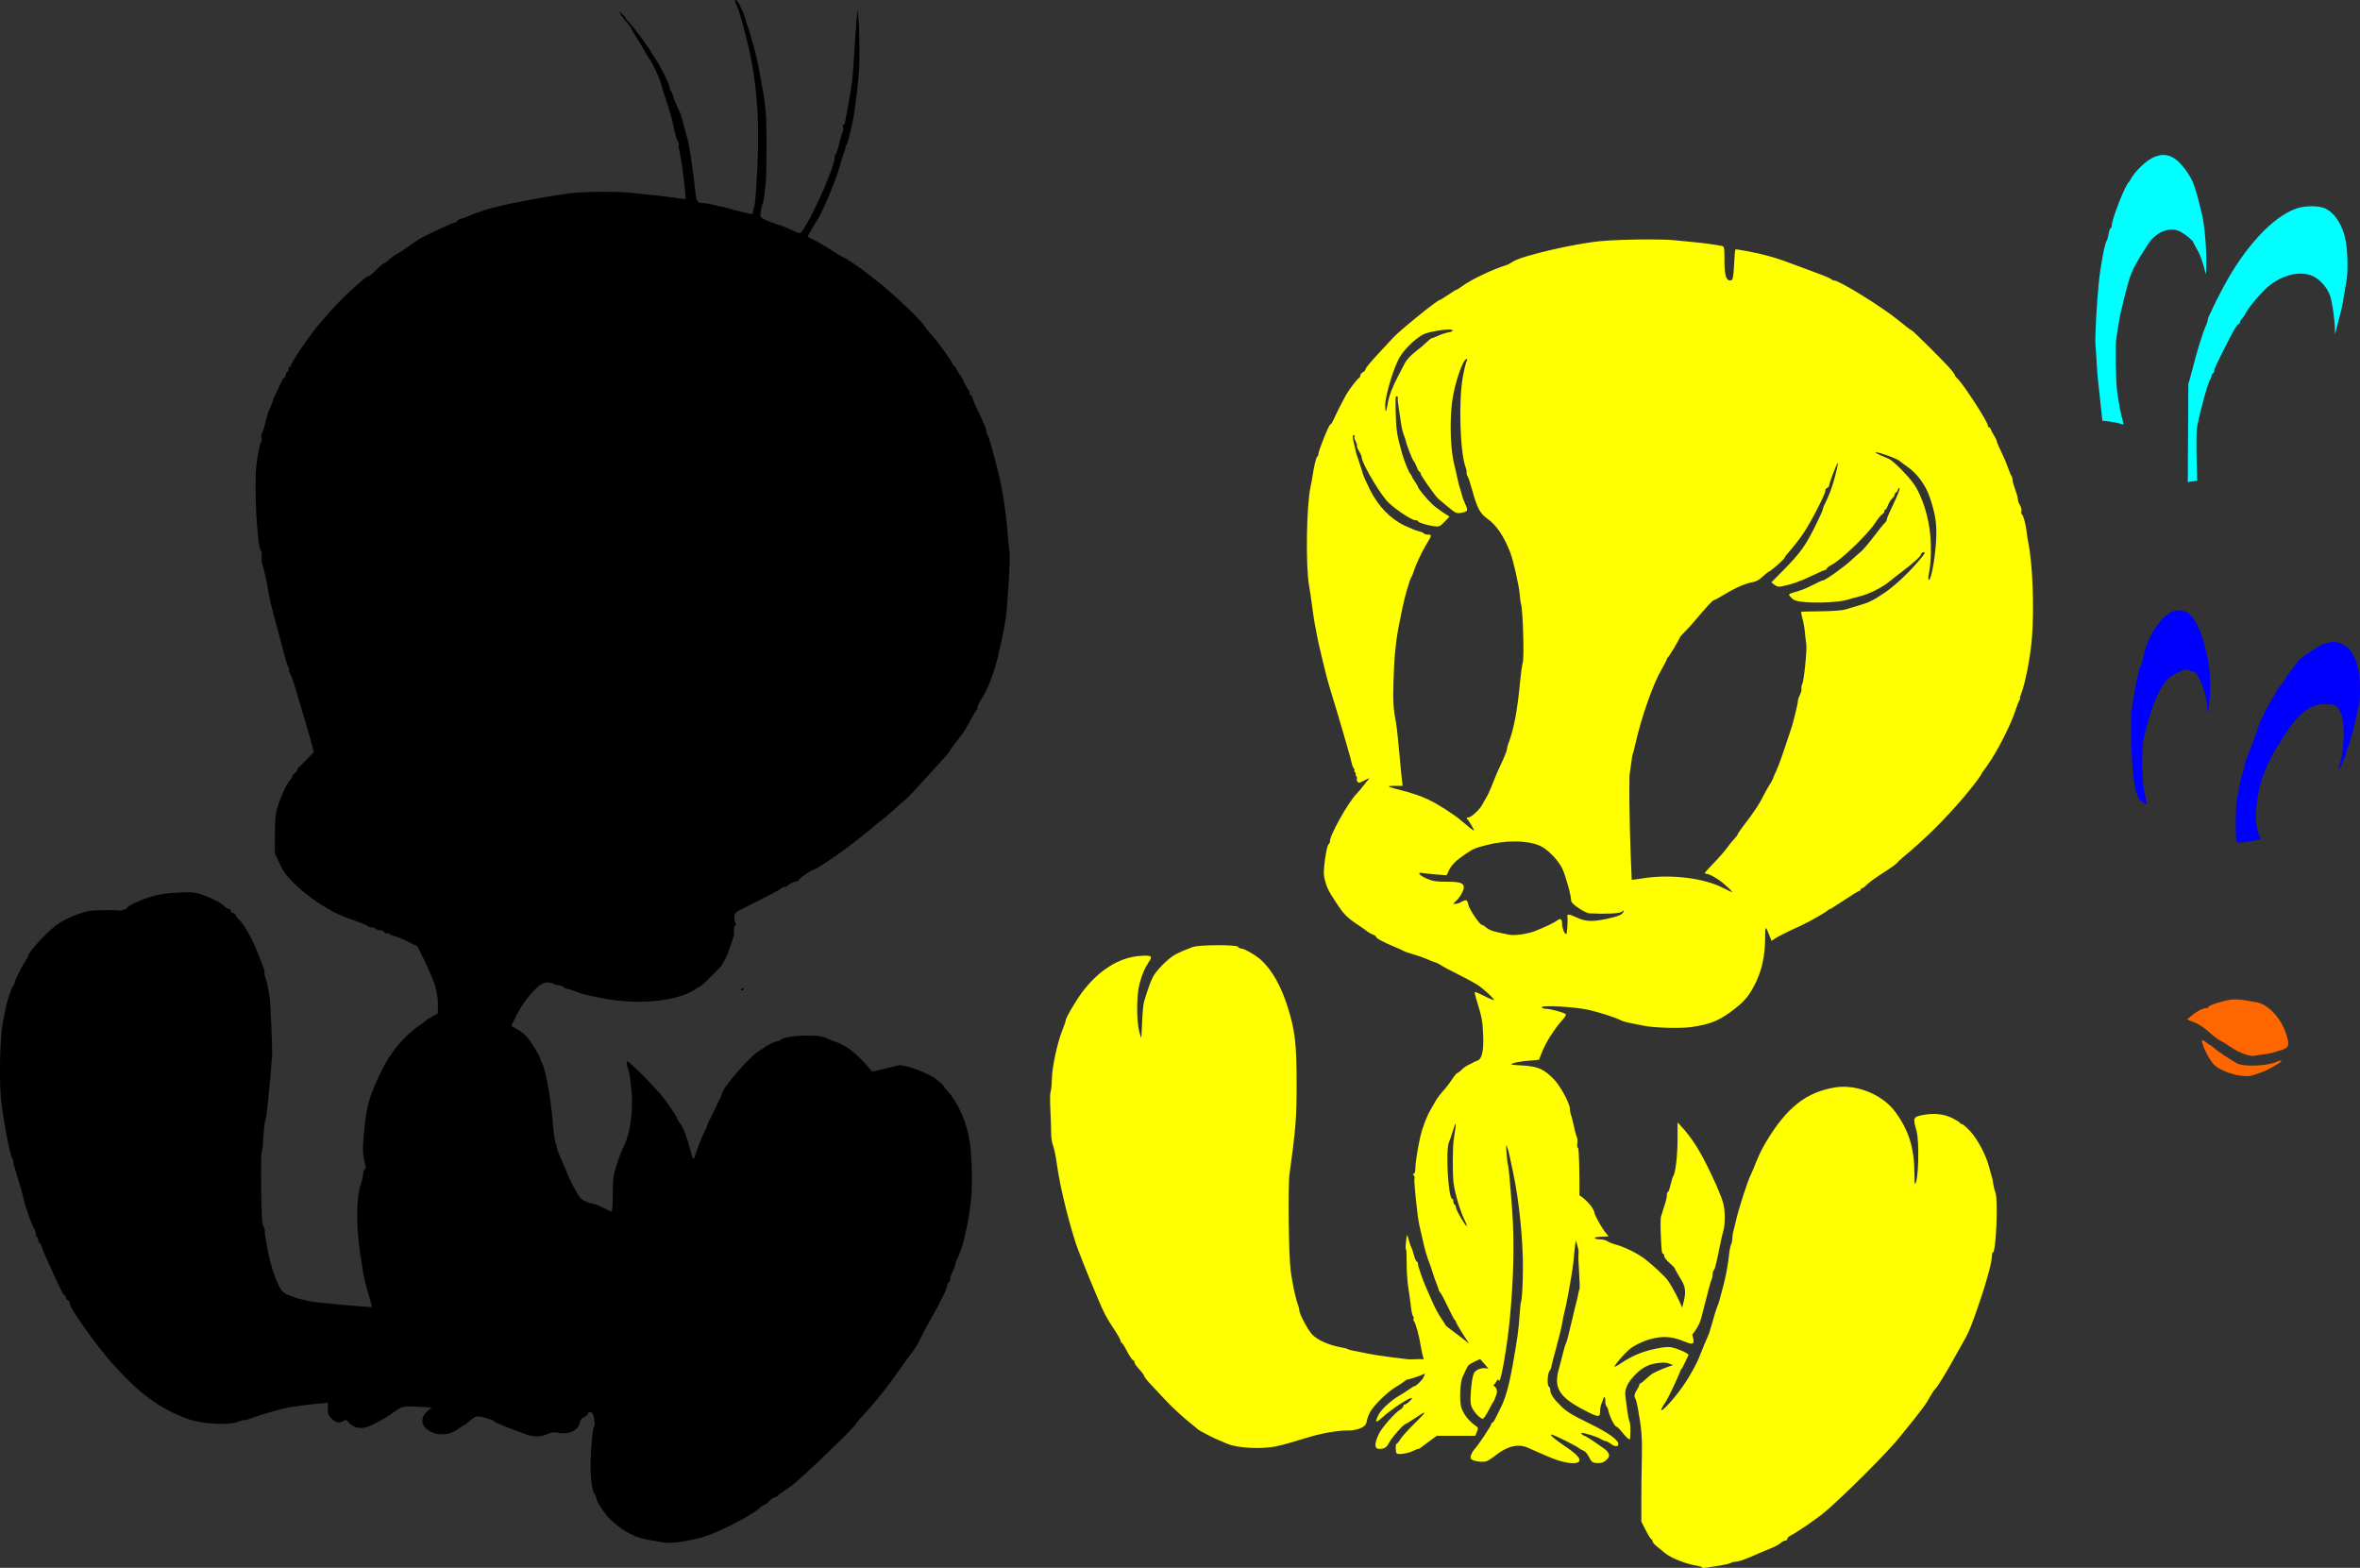 <?xml version="1.0" encoding="UTF-8" standalone="no"?>
<!-- Created with Inkscape (http://www.inkscape.org/) -->

<svg
   xmlns:dc="http://purl.org/dc/elements/1.1/"
   xmlns:cc="http://creativecommons.org/ns#"
   xmlns:rdf="http://www.w3.org/1999/02/22-rdf-syntax-ns#"
   xmlns:svg="http://www.w3.org/2000/svg"
   xmlns="http://www.w3.org/2000/svg"
   xmlns:sodipodi="http://sodipodi.sourceforge.net/DTD/sodipodi-0.dtd"
   xmlns:inkscape="http://www.inkscape.org/namespaces/inkscape"
   id="svg2816"
   version="1.1"
   inkscape:version="0.47 r22583"
   width="1801.703"
   height="1196.921"
   sodipodi:docname="Tweety.png">
  <rect width="100%" height="100%" fill="#333333" stroke="none"/>
  <defs
     id="defs2820">
    <inkscape:perspective
       sodipodi:type="inkscape:persp3d"
       inkscape:vp_x="0 : 0.5 : 1"
       inkscape:vp_y="0 : 1000 : 0"
       inkscape:vp_z="1 : 0.5 : 1"
       inkscape:persp3d-origin="0.5 : 0.33333333 : 1"
       id="perspective2824" />
  </defs>
  <sodipodi:namedview
     pagecolor="#ffffff"
     bordercolor="#666666"
     borderopacity="1"
     objecttolerance="10"
     gridtolerance="10"
     guidetolerance="10"
     inkscape:pageopacity="0"
     inkscape:pageshadow="2"
     inkscape:window-width="1280"
     inkscape:window-height="750"
     id="namedview2818"
     showgrid="false"
     inkscape:zoom="0.42663274"
     inkscape:cx="486.39401"
     inkscape:cy="595.39344"
     inkscape:window-x="0"
     inkscape:window-y="0"
     inkscape:window-maximized="1"
     inkscape:current-layer="svg2816" />
  <path
     style="fill:#000000"
     d="m 506.262,1177.511 c -0.825,-0.193 -5.1,-0.911 -9.5,-1.596 -11.612,-1.807 -20.409,-6.314 -30.65,-15.704 -3.88,-3.557 -10.85,-14.086 -10.85,-16.389 0,-0.757 -0.713,-2.395 -1.585,-3.639 -1.753,-2.503 -3.068,-13.375 -2.814,-23.268 0.303,-11.777 1.661,-26.401 2.559,-27.546 0.917,-1.17 0.537,-6.546 -0.681,-9.618 -0.864,-2.179 -3.338,-2.282 -4.147,-0.173 -0.333,0.867 -1.678,1.985 -2.99,2.483 -1.508,0.574 -2.602,1.99 -2.975,3.853 -1.209,6.046 -8.021,9.454 -15.941,7.974 -3.676,-0.687 -5.602,-0.559 -7.894,0.525 -6.451,3.05 -11.985,2.93 -20.032,-0.434 -1.1,-0.46 -4.7,-1.802 -8,-2.983 -6.513,-2.33 -12.704,-5.06 -13.5,-5.952 -1.3,-1.457 -11.294,-4.187 -13.396,-3.659 -1.304,0.327 -3.82,1.95 -5.593,3.605 -1.772,1.656 -3.514,3.01 -3.87,3.01 -0.356,0 -2.757,1.5 -5.337,3.334 -14.527,10.328 -35.712,-3.15 -22.447,-14.281 l 3.042,-2.553 -10.45,-0.563 c -11.344,-0.611 -12.471,-0.362 -18.45,4.074 -5.997,4.45 -16.41,10.173 -20.947,11.513 -5.175,1.528 -10.309,0.238 -13.29,-3.339 -1.946,-2.335 -2.496,-2.521 -4.236,-1.435 -3.177,1.984 -5.958,1.473 -9.104,-1.674 -2.384,-2.384 -2.923,-3.772 -2.923,-7.528 l 0,-4.605 -6.75,0.574 c -3.712,0.316 -8.1,0.8 -9.75,1.077 -1.65,0.277 -6.375,0.904 -10.5,1.395 -6.034,0.718 -26.98,6.685 -34,9.686 -0.825,0.353 -1.923,0.541 -2.44,0.419 -0.517,-0.122 -2.918,0.533 -5.336,1.457 -6.958,2.657 -27.255,1.555 -37.224,-2.022 -22.202,-7.966 -37.329,-18.989 -58.426,-42.578 -12.863,-14.381 -32.574,-42.204 -32.574,-45.979 0,-0.968 -0.675,-2.018 -1.5,-2.335 -0.825,-0.317 -1.5,-1.265 -1.5,-2.107 0,-0.842 -0.37,-1.531 -0.823,-1.531 -0.822,0 -2.288,-2.77 -7.94,-15 -7.219,-15.621 -8.963,-19.663 -9.599,-22.25 -0.372,-1.512 -1.118,-2.75 -1.657,-2.75 -0.539,0 -0.981,-0.873 -0.981,-1.941 0,-1.068 -0.45,-2.219 -1,-2.559 -0.55,-0.34 -1,-1.626 -1,-2.859 0,-1.233 -0.383,-2.668 -0.851,-3.191 -1.575,-1.758 -6.365,-14.888 -8.191,-22.45 -0.996,-4.125 -2.454,-9.525 -3.24,-12 -0.786,-2.475 -1.998,-6.525 -2.692,-9 -0.694,-2.475 -1.506,-5.175 -1.803,-6 -0.297,-0.825 -0.454,-1.885 -0.347,-2.355 0.107,-0.47 -0.212,-1.37 -0.709,-2 -1.859,-2.357 -7.833,-34.367 -8.799,-47.145 -1.298,-17.171 -0.499,-46.96 1.529,-57 0.556,-2.75 1.407,-7.025 1.892,-9.5 1.339,-6.834 4.431,-16.308 5.9,-18.079 0.721,-0.868 1.31,-2.099 1.31,-2.734 0,-1.612 5.313,-12.413 7.876,-16.014 1.168,-1.64 2.124,-3.435 2.124,-3.988 0,-2.643 12.741,-16.828 21.046,-23.432 5.832,-4.637 16.666,-9.367 25.954,-11.329 2.971,-0.628 20.221,-0.84 22.693,-0.28 1.478,0.335 6.307,-1.35 6.307,-2.201 0,-1.307 9.174,-5.596 17.794,-8.319 5.53,-1.747 11.362,-2.669 19.932,-3.151 11.587,-0.652 15.019,-0.262 21.775,2.476 8.49,3.441 10.849,4.683 13.66,7.193 1.76,1.571 3.794,2.857 4.52,2.857 0.726,0 1.32,0.675 1.32,1.5 0,0.825 0.689,1.5 1.531,1.5 0.842,0 1.824,0.787 2.181,1.75 0.357,0.963 1.697,2.668 2.977,3.789 3.201,2.804 10.23,15.412 13.638,24.461 1.554,4.125 3.536,9.192 4.405,11.26 0.869,2.068 1.314,4.027 0.988,4.353 -0.326,0.326 -0.11,1.784 0.48,3.24 1.041,2.567 2.375,8.499 3.294,14.647 0.705,4.712 2.292,40.553 1.993,45 -1.342,19.953 -4.246,48.3 -5.087,49.661 -0.65,1.052 -1.294,6.935 -1.842,16.839 -0.168,3.025 -0.634,6.287 -1.038,7.248 -0.403,0.962 -0.573,13.83 -0.377,28.597 0.27,20.372 0.675,27.233 1.679,28.442 0.728,0.877 1.238,2.408 1.135,3.403 -0.103,0.995 -0.084,2.26 0.042,2.81 0.328,1.422 0.494,2.375 1.395,8 2.42,15.106 8.323,32.125 12.434,35.846 2.949,2.669 16.008,6.766 24.667,7.739 13.067,1.469 42.728,4.026 43.013,3.709 0.145,-0.162 -0.316,-2.319 -1.025,-4.794 -0.709,-2.475 -2.059,-7.176 -3,-10.446 -1.749,-6.079 -2.217,-8.617 -4.805,-26.054 -3.338,-22.496 -2.99,-42.704 0.928,-53.807 0.765,-2.169 1.391,-5.2 1.391,-6.735 0,-1.535 0.555,-2.976 1.233,-3.202 0.971,-0.323 0.951,-1.511 -0.09,-5.575 -1.663,-6.49 -1.695,-10.689 -0.193,-25.681 1.802,-17.989 3.79,-24.726 12.833,-43.5 7.264,-15.08 17.221,-26.932 30.218,-35.97 1.925,-1.339 3.725,-2.714 4,-3.057 0.275,-0.343 2.413,-1.685 4.75,-2.982 l 4.25,-2.36 0,-7.151 c 0,-9.73 -2.182,-16.591 -11.124,-34.981 l -4.376,-9 -7.5,-3.709 c -4.125,-2.04 -8.963,-4.002 -10.75,-4.361 -1.788,-0.359 -3.25,-1.038 -3.25,-1.51 0,-0.472 -0.603,-0.626 -1.34,-0.343 -0.737,0.283 -1.917,-0.181 -2.623,-1.031 -0.705,-0.85 -2.326,-1.546 -3.601,-1.546 -1.275,0 -2.597,-0.45 -2.937,-1 -0.34,-0.55 -1.679,-1 -2.976,-1 -1.297,0 -2.508,-0.338 -2.691,-0.75 -0.326,-0.733 -4.198,-2.302 -16.333,-6.617 -12.262,-4.36 -28.144,-14.602 -39.212,-25.287 -6.68,-6.449 -8.909,-9.412 -11.952,-15.887 l -3.741,-7.959 0.024,-14.5 c 0.018,-11.018 0.456,-15.941 1.824,-20.5 2.298,-7.66 7.154,-18.153 9.634,-20.815 1.057,-1.134 1.922,-2.553 1.922,-3.153 0,-0.6 0.9,-1.739 2,-2.532 1.1,-0.793 2,-1.98 2,-2.637 0,-0.658 0.338,-1.356 0.75,-1.552 0.412,-0.196 3.18,-2.903 6.149,-6.016 l 5.399,-5.66 -1.228,-4.818 c -1.419,-5.568 -4.88,-17.666 -6.099,-21.318 -0.459,-1.375 -1.795,-5.875 -2.97,-10 -4.231,-14.861 -6.433,-21.54 -7.84,-23.781 -0.787,-1.255 -1.15,-2.563 -0.805,-2.908 0.345,-0.345 0.204,-1.136 -0.312,-1.758 -0.516,-0.622 -1.392,-2.914 -1.947,-5.092 -0.554,-2.178 -3.325,-12.511 -6.156,-22.961 -4.859,-17.931 -6.31,-23.939 -7.487,-31 -1.281,-7.688 -3.642,-18.155 -4.421,-19.599 -0.474,-0.88 -0.7,-3.339 -0.503,-5.464 0.198,-2.126 -0.115,-4.436 -0.694,-5.134 -2.788,-3.359 -5.216,-50.428 -3.355,-65.046 1.246,-9.788 2.779,-17.299 3.638,-17.831 0.488,-0.302 0.611,-1.652 0.273,-3.001 -0.338,-1.348 -0.184,-3.008 0.343,-3.689 0.527,-0.68 1.721,-4.453 2.653,-8.385 0.932,-3.931 2.576,-8.972 3.653,-11.202 1.077,-2.23 1.959,-4.442 1.959,-4.915 0,-0.474 1.061,-3.083 2.358,-5.798 1.297,-2.715 3.148,-6.625 4.114,-8.687 0.966,-2.062 2.155,-3.75 2.642,-3.75 0.487,0 0.886,-0.9 0.886,-2 0,-1.1 0.45,-2 1,-2 0.55,0 1,-0.9 1,-2 0,-1.1 0.45,-2 1,-2 0.55,0 1,-0.598 1,-1.328 0,-1.999 14.522,-23.2 21.351,-31.172 12.302,-14.361 18.581,-20.884 28.149,-29.247 8.363,-7.309 8.289,-7.253 9.523,-7.253 0.609,0 3.299,-2.25 5.977,-5 2.679,-2.75 5.302,-5 5.829,-5 0.527,0 2.285,-1.238 3.906,-2.75 1.621,-1.512 4.256,-3.417 5.856,-4.231 1.6,-0.815 6.243,-3.909 10.319,-6.876 4.076,-2.967 9.701,-6.411 12.5,-7.653 2.799,-1.242 8.426,-3.885 12.504,-5.874 4.078,-1.989 7.961,-3.616 8.628,-3.616 0.667,0 1.772,-0.675 2.457,-1.5 0.685,-0.825 1.827,-1.5 2.54,-1.5 0.712,0 3.469,-0.971 6.128,-2.158 2.658,-1.187 5.283,-2.225 5.833,-2.307 0.55,-0.082 1.675,-0.418 2.5,-0.746 3.58,-1.425 5.598,-2.109 7,-2.376 0.825,-0.157 3.075,-0.728 5,-1.27 10.339,-2.91 39.39,-8.304 57,-10.583 11.438,-1.481 37.787,-1.584 48.5,-0.19 2.75,0.358 9.275,1.053 14.5,1.546 5.225,0.493 10.85,1.141 12.5,1.441 1.65,0.3 5.177,0.789 7.839,1.087 l 4.839,0.542 -0.474,-6.743 c -0.509,-7.244 -3.593,-28.772 -4.475,-31.243 -0.295,-0.825 -0.433,-2.314 -0.309,-3.31 0.125,-0.995 -0.204,-2.345 -0.731,-3 -0.921,-1.145 -2.439,-6.751 -4.114,-15.19 -0.436,-2.2 -2.229,-8.275 -3.983,-13.5 -1.754,-5.225 -3.837,-11.866 -4.63,-14.757 -1.58,-5.765 -6.454,-16.036 -9.843,-20.743 -1.188,-1.65 -2.814,-4.35 -3.613,-6 -0.799,-1.65 -3.152,-5.563 -5.23,-8.695 -2.077,-3.132 -3.777,-6.085 -3.777,-6.561 0,-0.476 -0.787,-1.754 -1.75,-2.84 -6.558,-7.395 -10.703,-14.422 -4.662,-7.904 1.274,1.375 2.081,2.5 1.794,2.5 -0.288,0 0.971,1.483 2.798,3.296 3.024,3.001 14.625,18.505 15.821,21.144 0.275,0.607 1.904,3.118 3.619,5.581 4.215,6.052 11.381,20.469 11.381,22.897 0,1.08 0.4,2.21 0.889,2.513 0.489,0.302 1.199,1.791 1.577,3.309 0.729,2.922 2.853,8.112 5.018,12.259 0.718,1.375 2.269,6.325 3.447,11 1.178,4.675 2.543,9.85 3.034,11.5 1.117,3.76 4.346,25.938 5.606,38.5 0.769,7.671 1.622,8.996 5.801,9.012 1.72,0.007 5.558,0.659 8.529,1.449 2.971,0.791 5.671,1.389 6,1.329 0.329,-0.059 1.273,0.135 2.098,0.433 2.788,1.005 18.411,4.945 20.5,5.169 0.55,0.059 1.044,-0.568 1.097,-1.393 0.053,-0.825 0.364,-2.175 0.691,-3 0.93,-2.348 1.577,-9.909 2.693,-31.5 1.88,-36.36 -0.714,-67.992 -7.916,-96.5 -4.438,-17.567 -6.092,-23.152 -8.07,-27.246 C 560.999,1.15 560.814,0 561.654,0 c 1.317,0 4.967,6.928 7.069,13.42 6.318,19.509 8.997,29.458 10.928,40.58 0.812,4.675 1.74,9.85 2.062,11.5 2.855,14.612 3.592,24.093 3.498,44.979 -0.052,11.562 -0.225,23.046 -0.385,25.521 -0.569,8.815 -1.849,18.516 -2.575,19.5 -0.405,0.55 -1.038,3.082 -1.406,5.627 -0.663,4.585 -0.634,4.644 3.124,6.55 2.086,1.058 6.493,2.736 9.793,3.73 3.3,0.994 8.091,2.884 10.647,4.2 2.556,1.316 5.256,2.393 6,2.392 4.05,-0.005 26.853,-49.319 26.853,-58.072 0,-0.995 0.379,-2.043 0.842,-2.329 0.463,-0.286 1.651,-4.025 2.641,-8.309 0.99,-4.284 2.167,-8.262 2.617,-8.841 0.45,-0.579 0.559,-2.041 0.243,-3.25 -0.316,-1.209 -0.147,-2.198 0.375,-2.198 0.522,0 1.014,-0.562 1.092,-1.25 0.078,-0.688 0.601,-3.5 1.162,-6.25 1.149,-5.634 2.763,-15.082 4.098,-24 0.494,-3.3 1.381,-14.325 1.971,-24.5 0.59,-10.175 1.365,-21.425 1.723,-25 L 654.675,7.5 655.352,14 c 0.372,3.575 0.726,14.15 0.786,23.5 0.099,15.465 -0.429,22.01 -3.836,47.5 -1.134,8.487 -4.865,24.085 -6.122,25.601 -0.543,0.654 -0.892,1.574 -0.777,2.044 0.115,0.47 -0.292,1.98 -0.905,3.355 -0.613,1.375 -2.092,6.1 -3.287,10.5 -3.169,11.674 -13.498,36.176 -17.915,42.5 -0.96,1.375 -2.888,4.568 -4.283,7.095 l -2.536,4.595 5.643,2.867 c 3.104,1.577 6.99,3.784 8.635,4.905 4.317,2.942 13.663,8.539 14.258,8.539 0.507,0 11.677,7.477 13.688,9.162 0.584,0.49 4.438,3.451 8.562,6.58 4.125,3.129 9.75,7.785 12.5,10.346 2.75,2.561 7.46,6.852 10.466,9.534 6.229,5.557 14.093,13.827 15.449,16.245 0.503,0.898 2.889,3.844 5.301,6.547 5.55,6.22 16.284,21.045 16.284,22.491 0,0.602 0.379,1.094 0.843,1.094 0.463,0 1.701,1.688 2.75,3.75 1.049,2.062 2.193,3.975 2.542,4.25 0.349,0.275 1.639,2.643 2.866,5.263 1.228,2.62 2.63,5.009 3.116,5.309 0.486,0.3 0.884,1.42 0.884,2.487 0,1.068 0.45,1.941 1,1.941 0.55,0 1,0.595 1,1.323 0,0.728 1.403,4.215 3.118,7.75 5.287,10.897 7.882,17.103 7.882,18.852 0,0.922 0.38,2.103 0.844,2.626 0.889,1 4.527,13.823 8.213,28.95 3.09,12.677 5.722,29.805 6.916,45 0.562,7.15 1.217,14.125 1.456,15.5 0.699,4.028 -1.404,40.515 -2.906,50.418 -1.192,7.861 -3.063,16.858 -6.359,30.582 -2.878,11.984 -7.866,24.305 -12.91,31.89 -1.24,1.864 -2.254,4.189 -2.254,5.167 0,0.977 -0.338,1.927 -0.75,2.11 -0.412,0.183 -2.55,3.752 -4.75,7.929 -2.2,4.178 -5.01,8.903 -6.245,10.5 -1.235,1.597 -3.818,4.929 -5.74,7.404 -1.923,2.475 -3.5,4.764 -3.505,5.087 -0.01,0.621 -5.99,7.41 -17.51,19.876 -3.85,4.166 -8.872,9.651 -11.161,12.187 -2.288,2.536 -5.122,5.285 -6.297,6.108 -1.175,0.823 -4.703,3.919 -7.839,6.88 -3.136,2.961 -7.208,6.452 -9.047,7.758 -1.84,1.306 -4.38,3.326 -5.646,4.489 -2.169,1.993 -11.432,9.349 -21.509,17.081 -7.366,5.652 -23.877,16.533 -25.087,16.533 -1.53,0 -10.221,5.904 -11.213,7.618 -0.44,0.76 -1.363,1.382 -2.051,1.382 -1.801,0 -6.633,2.364 -6.642,3.25 0,0.412 -0.87,0.75 -1.924,0.75 -1.054,0 -2.067,0.376 -2.25,0.836 -0.183,0.46 -7.308,4.342 -15.833,8.626 -8.525,4.284 -16.625,8.38 -18,9.101 -1.845,0.968 -2.533,2.178 -2.624,4.624 -0.068,1.822 0.291,3.835 0.798,4.474 0.58,0.729 0.507,1.418 -0.194,1.851 -0.614,0.38 -1.024,2.107 -0.91,3.839 0.114,1.732 -0.046,3.824 -0.354,4.649 -0.308,0.825 -1.559,4.65 -2.78,8.5 -1.221,3.85 -3.056,8.194 -4.078,9.654 -1.022,1.46 -1.859,2.992 -1.859,3.405 0,0.805 -15.747,16.44 -16.558,16.44 -0.267,0 -2.163,1.111 -4.215,2.468 -9.751,6.453 -29.149,10.107 -48.567,9.149 -7.062,-0.349 -15.837,-1.262 -19.5,-2.029 -3.663,-0.768 -9.36,-1.933 -12.66,-2.589 -3.3,-0.657 -7.97,-2.05 -10.377,-3.096 -2.407,-1.046 -5.165,-1.902 -6.128,-1.902 -0.963,0 -2.227,-0.575 -2.81,-1.277 -0.583,-0.702 -2.237,-1.374 -3.675,-1.493 -1.439,-0.119 -3.462,-0.67 -4.497,-1.223 -1.035,-0.554 -3.391,-1.007 -5.236,-1.007 -4.945,0 -15.649,11.57 -22.121,23.911 -2.664,5.08 -4.689,9.315 -4.5,9.413 8.082,4.162 10.854,6.441 14.848,12.209 3.85,5.56 8.198,13.468 7.405,13.468 -0.36,0 -0.105,0.662 0.567,1.472 2.692,3.243 7.009,25.52 8.58,44.267 0.748,8.931 1.829,17.114 2.402,18.184 0.573,1.07 1.041,2.637 1.041,3.482 0,0.845 1.079,3.912 2.398,6.816 2.869,6.315 5.774,13.28 5.54,13.28 -0.093,0 1.97,4.152 4.583,9.227 4.127,8.014 5.3,9.493 8.931,11.25 2.299,1.113 4.994,2.023 5.99,2.023 0.996,0 4.467,1.35 7.714,3 3.247,1.65 6.228,2.998 6.624,2.996 0.396,-0.002 0.743,-5.965 0.771,-13.25 0.045,-11.627 0.392,-14.328 2.84,-22.094 1.534,-4.866 3.86,-10.979 5.168,-13.585 4.473,-8.905 6.741,-21.283 6.658,-36.334 -0.046,-8.337 -1.699,-20.56 -3.369,-24.905 -0.564,-1.469 -0.874,-3.459 -0.688,-4.423 0.323,-1.67 12.196,9.768 26.049,25.094 3.815,4.221 12.79,17.672 12.79,19.169 0,0.255 1.078,1.897 2.396,3.648 2.309,3.067 5.201,10.95 7.691,20.959 1.429,5.744 2.466,6.654 3.382,2.967 0.986,-3.965 5.374,-15.24 7.295,-18.743 0.905,-1.65 1.575,-3.225 1.49,-3.5 -0.086,-0.275 2.523,-5.828 5.796,-12.34 3.273,-6.512 5.951,-12.267 5.951,-12.789 0,-4.2 22.171,-29.566 28.845,-33.001 1.461,-0.752 2.881,-1.613 3.155,-1.913 1.317,-1.438 8.313,-4.957 9.857,-4.957 0.959,0 2.17,-0.424 2.693,-0.943 2.081,-2.065 10.479,-3.49 20.45,-3.472 8.493,0.016 11.36,0.417 15,2.098 2.475,1.143 5.625,2.42 7,2.838 7.544,2.292 16.537,9.361 25.174,19.788 l 2.326,2.809 9,-2.126 c 4.95,-1.169 10.021,-2.375 11.27,-2.679 4.128,-1.006 22.123,5.581 28.48,10.424 3.163,2.409 5.75,4.697 5.75,5.083 0,0.386 1.055,1.839 2.344,3.229 8.879,9.576 15.603,24.675 17.791,39.952 1.709,11.931 2.136,33.488 0.876,44.195 -1.645,13.982 -1.373,12.406 -4.984,28.805 -1.126,5.112 -3.881,13.098 -5.585,16.189 -0.816,1.479 -1.395,3.054 -1.288,3.5 0.187,0.778 -1.383,4.891 -3.262,8.548 -0.491,0.955 -0.892,2.643 -0.892,3.75 0,1.107 -0.45,2.014 -1,2.014 -0.55,0 -1,0.91 -1,2.022 0,2.273 -5.145,12.81 -13.174,26.978 -2.961,5.225 -6.406,11.681 -7.655,14.346 -1.249,2.665 -2.702,5.365 -3.228,6 -0.526,0.635 -5.285,7.229 -10.574,14.654 -5.29,7.425 -10.702,14.85 -12.027,16.5 -1.325,1.65 -4.572,5.7 -7.215,9 -2.643,3.3 -7.343,8.7 -10.444,12 -3.101,3.3 -5.648,6.307 -5.66,6.682 -0.058,1.813 -43.309,43.303 -49.269,47.264 -6.965,4.628 -10.252,7.051 -10.587,7.804 -0.183,0.412 -1.015,0.75 -1.849,0.75 -0.834,0 -2.776,1.35 -4.318,3 -1.541,1.65 -3.274,3 -3.85,3 -0.576,0 -2.186,1.055 -3.577,2.345 -5.614,5.203 -29.316,17.556 -41.073,21.407 -10.808,3.54 -27.358,5.964 -32.5,4.759 z"
     id="path2868" />
  <path
     style="fill:#ffff00"
     d="m 1259.521,182.779 c -13.358,-0.017 -29.371,0.48 -38,1.344 -21.055,2.107 -60.455,11.385 -66.625,15.688 -1.586,1.106 -3.775,2.271 -4.875,2.594 -9.969,2.923 -27.237,11.174 -34.188,16.344 -1.751,1.302 -3.471,2.375 -3.812,2.375 -0.342,0 -3.26,1.8 -6.5,4 -3.24,2.2 -6.231,4 -6.625,4 -1.726,0 -31.421,24.134 -35.375,28.75 -0.822,0.96 -5.885,6.417 -11.25,12.125 -5.365,5.708 -9.75,10.983 -9.75,11.719 0,0.736 -0.9,1.818 -2,2.406 -1.1,0.589 -2,1.709 -2,2.469 0,0.76 -0.338,1.504 -0.75,1.688 -1.231,0.547 -7.938,9.202 -10,12.906 -2.852,5.124 -7.798,14.927 -9.688,19.188 -0.915,2.062 -2.049,3.75 -2.531,3.75 -0.972,0 -9.031,19.968 -9.031,22.375 0,0.834 -0.387,1.749 -0.844,2.031 -0.856,0.529 -2.797,8.409 -3.594,14.594 -0.248,1.925 -0.953,5.75 -1.562,8.5 -3.153,14.228 -3.843,60.473 -1.125,75.5 0.547,3.025 1.53,9.55 2.156,14.5 0.627,4.95 1.541,11.25 2.062,14 0.521,2.75 1.425,7.475 2,10.5 0.575,3.025 1.461,7.075 1.969,9 0.507,1.925 1.846,7.55 2.969,12.5 1.123,4.95 3.146,12.6 4.5,17 3.826,12.428 10.197,33.781 10.75,36 0.274,1.1 1.657,5.889 3.062,10.625 1.405,4.736 2.791,9.813 3.062,11.312 0.272,1.5 1.011,3.379 1.656,4.156 0.645,0.777 0.847,1.406 0.438,1.406 -0.41,0 -0.185,0.675 0.5,1.5 0.685,0.825 0.91,1.5 0.5,1.5 -0.41,0 -0.238,0.606 0.375,1.344 0.613,0.738 0.852,1.617 0.531,1.938 -0.321,0.321 -0.203,1.29 0.281,2.156 0.788,1.408 1.305,1.35 4.812,-0.438 4.662,-2.377 5.052,-2.455 3.312,-0.594 -0.727,0.777 -2.438,2.92 -3.812,4.75 -1.375,1.83 -3.596,4.441 -4.906,5.781 -6.558,6.706 -21.049,32.738 -20.25,36.375 0.097,0.442 -0.418,1.418 -1.156,2.156 -1.605,1.605 -4.197,19.973 -3.406,24.125 1.431,7.518 2.862,10.718 8.969,19.969 6.403,9.699 8.513,11.812 17.75,17.938 2.475,1.641 4.725,3.223 5,3.5 1.003,1.008 4.544,3.083 6.25,3.656 0.963,0.323 1.75,0.943 1.75,1.375 0,1.119 5.38,4.06 13.5,7.406 3.85,1.587 7.45,3.231 8,3.625 0.55,0.394 3.7,1.452 7,2.375 3.3,0.923 7.8,2.503 10,3.5 2.2,0.997 5.125,2.144 6.5,2.562 1.375,0.419 3.625,1.544 5,2.5 1.375,0.956 7.526,4.232 13.688,7.281 6.162,3.049 12.912,6.786 15,8.312 4.974,3.636 11.312,9.583 11.312,10.625 0,0.453 -3.187,-0.807 -7.062,-2.812 -3.876,-2.006 -7.252,-3.435 -7.5,-3.188 -0.248,0.248 0.184,2.444 0.938,4.875 4.436,14.312 4.99,17.162 5.406,27.906 0.481,12.428 -0.914,18.479 -4.5,19.594 -0.987,0.307 -2.456,0.988 -3.281,1.5 -0.825,0.512 -2.525,1.364 -3.781,1.906 -1.256,0.542 -3.431,2.118 -4.812,3.5 -1.382,1.382 -2.876,2.5 -3.344,2.5 -0.468,0 -2.248,2.138 -3.938,4.75 -1.69,2.612 -4.764,6.615 -6.844,8.906 -2.08,2.291 -4.64,5.666 -5.688,7.5 -1.047,1.834 -2.99,5.251 -4.312,7.562 -2.69,4.7 -6.097,13.721 -7.469,19.781 -1.98,8.747 -3.793,20.222 -3.812,24.25 -0.012,2.628 -0.477,4.25 -1.219,4.25 -0.887,0 -0.892,0.296 -0.062,1.125 0.617,0.617 0.873,1.709 0.594,2.438 -0.603,1.572 2.4,30.402 3.688,35.438 0.492,1.925 1.819,7.775 2.969,13 1.15,5.225 2.947,11.525 3.969,14 1.022,2.475 2.444,6.525 3.156,9 0.713,2.475 2.124,6.525 3.156,9 1.032,2.475 1.739,4.577 1.562,4.656 -0.177,0.08 0.38,0.98 1.219,2 0.839,1.02 3.539,6.119 6,11.344 2.461,5.225 4.806,9.66 5.219,9.844 0.412,0.183 0.75,0.68 0.75,1.125 0,1.02 5.085,9.207 10.156,16.781 -6.691,-5.587 -18.156,-13.546 -18.156,-14.219 0,-0.306 -1.473,-2.674 -3.281,-5.281 -1.808,-2.607 -4.593,-7.675 -6.156,-11.25 -1.563,-3.575 -3.737,-8.525 -4.844,-11 -3.116,-6.966 -6.719,-17.305 -6.719,-19.25 0,-0.965 -0.397,-1.75 -0.875,-1.75 -0.478,0 -1.45,-2.138 -2.156,-4.75 -0.706,-2.612 -1.556,-5.2 -1.875,-5.75 -0.319,-0.55 -0.632,-1.225 -0.688,-1.5 -0.056,-0.275 -0.337,-1.175 -0.656,-2 -0.319,-0.825 -0.926,-2.85 -1.344,-4.5 -0.675,-2.668 -0.852,-2.336 -1.5,3 -0.401,3.3 -0.422,6.112 -0.062,6.25 0.36,0.138 0.591,4.863 0.531,10.5 -0.059,5.637 0.501,14.075 1.25,18.75 0.749,4.675 1.654,11.2 2,14.5 0.346,3.3 1.101,6.58 1.656,7.281 0.555,0.701 0.724,1.558 0.375,1.906 -0.349,0.349 -0.212,1.149 0.312,1.781 1.283,1.546 4.071,11.746 5.062,18.531 0.425,2.904 1.442,7.534 2.344,10.562 -3.521,-0.422 -9.299,0.343 -12.125,0 -22.302,-2.704 -24.066,-2.973 -37.25,-5.688 -2.475,-0.51 -5.197,-1.043 -6.031,-1.188 -0.835,-0.145 -1.955,-0.538 -2.5,-0.875 -0.544,-0.337 -2.804,-0.93 -5,-1.312 -9.534,-1.659 -18.534,-5.729 -22.531,-10.156 -3.079,-3.41 -9.21,-14.907 -9.469,-17.781 -0.102,-1.128 -0.43,-2.737 -0.75,-3.562 -2.046,-5.274 -4.61,-16.979 -5.906,-27 -1.532,-11.839 -2.177,-64.267 -0.906,-73.5 4.811,-34.942 5.457,-43.208 5.438,-69.5 -0.023,-30.62 -1.171,-40.418 -6.875,-58.531 -4.97,-15.783 -11.87,-27.972 -20.125,-35.625 -3.838,-3.558 -12.983,-8.844 -15.312,-8.844 -1.03,0 -2.051,-0.562 -2.281,-1.25 -0.603,-1.798 -29.951,-1.693 -34.75,0.125 -6.747,2.556 -7.55,2.896 -12.312,5.188 -4.942,2.378 -12.97,9.911 -17.062,16 -2.035,3.028 -4.75,10.257 -7.75,20.562 -0.781,2.683 -1.337,10.068 -1.906,25.375 -0.116,3.112 -0.31,2.835 -1.719,-2.5 -2.226,-8.43 -2.146,-27.957 0.156,-36.5 1.94,-7.198 3.997,-12.146 6.75,-16.156 3.561,-5.186 2.763,-5.838 -6.406,-5.188 -16.057,1.139 -31.85,11.126 -44.375,28.062 -5.254,7.105 -12.375,19.435 -12.375,21.438 0,0.548 -1.156,3.89 -2.562,7.406 -3.786,9.463 -7.733,27.824 -7.938,36.938 -0.099,4.4 -0.535,8.825 -0.969,9.812 -0.433,0.987 -0.523,7.062 -0.188,13.5 0.336,6.438 0.613,14.45 0.594,17.812 -0.019,3.363 0.605,7.638 1.406,9.5 0.801,1.862 2.203,8.775 3.125,15.375 2.25,16.109 8.483,41.858 14.625,60.5 1.543,4.683 8.842,23.074 13.281,33.438 0.724,1.691 2.34,5.537 3.594,8.562 4.066,9.811 6.438,14.283 11.781,22.281 2.888,4.323 5.25,8.491 5.25,9.281 0,0.79 0.344,1.438 0.781,1.438 0.437,0 2.28,2.902 4.094,6.438 1.813,3.536 3.972,6.69 4.781,7 0.809,0.31 1.233,0.928 0.938,1.406 -0.295,0.478 1.252,2.82 3.438,5.187 2.186,2.367 3.969,4.808 3.969,5.406 0,0.598 2.588,3.818 5.75,7.156 3.163,3.337 7.58,8.034 9.844,10.469 5.543,5.963 13.826,13.643 19.906,18.469 2.75,2.183 5.225,4.236 5.5,4.563 0.275,0.327 3.2,2.01 6.5,3.719 5.556,2.877 8.023,4.011 16,7.312 7.93,3.282 25.581,4.208 37,1.969 2.75,-0.54 8.15,-1.93 12,-3.094 3.85,-1.163 10.016,-3.013 13.719,-4.125 9.414,-2.828 22.292,-5.041 28.625,-4.906 7.382,0.157 14.005,-2.456 14.75,-5.844 1.53,-6.96 3.03,-9.606 9.344,-16.344 3.751,-4.003 9.464,-8.833 12.688,-10.75 3.224,-1.916 6.461,-4.054 7.188,-4.75 0.727,-0.696 1.727,-1.281 2.219,-1.281 0.95,0 8.624,-2.27 13.312,-4.531 -0.56,2.187 -1.695,4.151 -3.469,6.031 -1.825,1.935 -3.736,3.5 -4.25,3.5 -0.515,0 -2.329,1.045 -4.031,2.312 -1.702,1.268 -5.352,3.606 -8.094,5.188 -6.692,3.859 -14.341,11.149 -16.094,15.344 -0.785,1.879 -1.406,3.573 -1.406,3.781 0,1.046 1.807,0.102 4.5,-2.375 7.084,-6.516 21.861,-16.201 23,-15.062 0.234,0.234 -0.889,1.586 -2.5,3 -1.611,1.414 -3.171,2.328 -3.469,2.031 -0.297,-0.298 -0.531,0.108 -0.531,0.906 0,0.798 -1.327,2.236 -2.938,3.188 -3.615,2.136 -13.189,12.973 -15.562,17.625 -4.004,7.849 -3.985,12.062 0.031,12.062 3.686,0 5.443,-1.026 7.062,-4.156 2.231,-4.315 11.447,-14.844 13,-14.844 0.283,0 3.055,-1.727 6.188,-3.844 10.522,-7.11 10.747,-6.515 1.094,2.938 -5.281,5.171 -10.412,10.869 -11.438,12.656 -1.025,1.788 -2.225,3.25 -2.656,3.25 -1.002,0 -1.029,6.424 -0.031,7.438 1.129,1.148 8.561,0.075 12.281,-1.781 1.805,-0.9 3.667,-1.656 4.156,-1.656 0.489,0 1.43,-0.465 2.094,-1.031 0.664,-0.567 3.669,-2.817 6.656,-5 l 5.406,-3.969 14.719,0 14.688,0 1.25,-3.062 c 1.164,-2.81 1.077,-3.177 -1.125,-4.688 -5.243,-3.597 -9.781,-9.643 -10.969,-14.594 -1.382,-5.762 -0.608,-19.506 1.281,-22.906 0.685,-1.233 1.268,-2.475 1.312,-2.75 0.044,-0.275 1.092,-2.418 2.312,-4.75 1.185,-2.262 6.316,-4.251 9.656,-5.844 0.387,0.474 0.738,0.892 1,1.156 0.858,0.865 3.071,3.466 5.375,6.25 -5.149,-1.449 -10.064,0.805 -11.281,3.719 -0.808,1.933 -1.786,7.9 -2.156,13.281 -0.566,8.215 -0.387,10.323 1.062,13.125 1.952,3.775 6.224,8.062 8.031,8.062 0.662,0 2.664,-2.913 4.469,-6.469 1.805,-3.555 3.566,-6.723 3.906,-7.062 0.34,-0.34 0.641,-0.945 0.688,-1.313 0.046,-0.366 0.615,-1.907 1.25,-3.437 1.198,-2.89 -0.069,-6.6 -2.312,-6.781 -0.368,-0.03 2.238,-2.519 3.312,-5.031 0.621,0.627 1.112,1.094 1.25,1.094 1.495,0 6.114,-27.012 8.031,-47 2.96,-30.863 3.601,-58.86 1.875,-82.5 -1.548,-21.206 -2.72,-33.903 -3.281,-35.5 -0.29,-0.825 -0.769,-4.875 -1.062,-9 -0.427,-5.995 -0.338,-6.898 0.5,-4.5 0.577,1.65 1.428,4.8 1.875,7 0.448,2.2 1.759,8.5 2.938,14 4.238,19.779 7.325,50.493 7.188,71.5 -0.089,13.573 -0.664,23.632 -1.5,26 -0.291,0.825 -0.763,5.325 -1.062,10 -0.681,10.631 -1.633,17.57 -4.969,36.469 -3.117,17.657 -5.691,26.825 -9.844,35.031 -1.67,3.3 -3.547,7.017 -4.156,8.25 -0.609,1.233 -1.431,2.246 -1.844,2.25 -0.412,0 -0.75,0.461 -0.75,1 0,1.1 -9.534,15.543 -12.062,18.281 -2.625,2.842 -4.245,6.479 -3.625,8.094 0.68,1.771 8.444,3.135 11.844,2.094 1.292,-0.398 4.175,-2.194 6.406,-4 9.447,-7.653 18.023,-9.732 25.656,-6.219 1.808,0.832 5.081,2.282 7.281,3.219 2.2,0.935 5.575,2.389 7.5,3.25 10.878,4.857 21.627,6.647 23.875,3.937 1.625,-1.957 -1.312,-5.336 -9.562,-10.937 -8.856,-6.014 -13.155,-9.642 -11.469,-9.688 1.552,-0.04 18.908,8.55 21.156,10.469 0.825,0.704 2.4,1.556 3.5,1.906 1.1,0.352 2.958,2.55 4.125,4.875 1.893,3.775 2.521,4.265 6.031,4.531 2.82,0.214 4.692,-0.324 6.625,-1.844 3.885,-3.056 3.433,-5.919 -1.562,-9.469 -8.081,-5.742 -13.903,-9.5 -14.688,-9.5 -0.435,0 -1.337,-0.638 -2,-1.438 -0.963,-1.16 0.147,-1.093 5.5,0.438 3.687,1.054 7.742,2.622 9.031,3.469 1.289,0.844 2.949,1.552 3.656,1.562 0.707,0.013 2.406,0.893 3.781,1.969 3.057,2.391 6,2.578 6,0.375 0,-3.333 -7.771,-8.812 -22.938,-16.188 -12.353,-6.007 -16.554,-8.591 -20.938,-12.906 -5.753,-5.661 -8.125,-9.287 -8.125,-12.344 0,-1.005 -0.45,-2.098 -1,-2.438 -1.535,-0.949 -1.188,-9.872 0.469,-12.062 0.807,-1.068 1.482,-2.646 1.5,-3.5 0.017,-0.854 1.599,-7.125 3.531,-13.969 1.932,-6.843 4.008,-15.391 4.594,-18.969 0.586,-3.578 1.48,-7.896 2,-9.594 0.908,-2.964 4.053,-19.902 5.844,-31.406 0.471,-3.025 1.132,-9.049 1.469,-13.406 0.294,-3.812 0.856,-7.393 1.312,-8.625 1.003,3.736 2.068,7.391 1.906,8.781 -0.713,6.13 1.538,26.205 0.688,28.25 -0.343,0.825 -0.742,2.4 -0.906,3.5 -0.164,1.1 -0.835,4.025 -1.469,6.5 -0.634,2.475 -1.524,6.075 -1.969,8 -3.676,15.91 -5.378,22.645 -6,23.5 -0.401,0.55 -1.428,3.925 -2.281,7.5 -0.853,3.575 -2.27,8.975 -3.125,12 -4.128,14.606 0.342,21.662 20.094,31.812 10.115,5.198 11.344,5.275 11.344,0.75 0,-1.889 0.515,-4.702 1.156,-6.25 0.641,-1.548 1.204,-3.103 1.25,-3.469 0.046,-0.367 0.431,-1.025 0.844,-1.438 0.412,-0.412 0.75,0.891 0.75,2.875 0,1.985 0.399,3.873 0.906,4.188 0.508,0.313 1.237,2.032 1.594,3.812 0.828,4.138 4.691,11.695 6,11.75 0.551,0.023 2.125,1.472 3.5,3.188 3.94,4.913 6.109,6.985 6.688,6.406 0.294,-0.294 0.531,-3.193 0.531,-6.469 0,-3.274 -0.332,-6.511 -0.75,-7.187 -0.418,-0.678 -1.154,-4.206 -1.625,-7.844 -0.471,-3.638 -1.133,-8.672 -1.469,-11.188 -0.749,-5.606 1.456,-10.442 7.625,-16.719 5.47,-5.565 10.561,-8.083 17.844,-8.844 4.769,-0.498 6.577,-0.255 10.938,1.688 -5.185,1.522 -11.795,4.353 -15.094,6.094 -1.201,0.634 -3.747,2.659 -5.656,4.5 -1.909,1.841 -3.821,3.344 -4.25,3.344 -0.428,0 -0.781,0.462 -0.781,1.031 0,0.57 -0.776,2.218 -1.719,3.656 -2.018,3.079 -2.475,5.348 -1.375,6.781 0.436,0.568 1.269,3.731 1.875,7.031 2.934,15.983 3.506,22.865 3.125,39 -0.221,9.35 -0.389,23.975 -0.375,32.5 l 0,15.5 3.438,6.75 c 1.88,3.712 3.775,6.75 4.219,6.75 0.444,0 0.812,0.643 0.812,1.406 0,0.764 1.607,2.677 3.594,4.25 1.987,1.573 4.575,3.67 5.75,4.688 4.679,4.048 17.08,8.879 25.875,10.062 0.951,0.129 2.078,0.578 2.5,1 0.422,0.423 2.13,0.516 3.781,0.219 1.652,-0.297 6.011,-0.981 9.719,-1.531 3.708,-0.551 7.619,-1.49 8.688,-2.063 1.069,-0.571 3.098,-1.031 4.5,-1.031 1.402,0 6.716,-1.836 11.812,-4.094 5.096,-2.256 11.615,-5.016 14.469,-6.125 2.854,-1.108 6.077,-2.872 7.188,-3.906 1.111,-1.035 2.715,-1.875 3.562,-1.875 0.848,0 1.562,-0.606 1.562,-1.344 0,-0.736 1.026,-1.802 2.281,-2.375 3.869,-1.762 19.635,-12.547 25.719,-17.594 13.714,-11.377 48.177,-45.753 57.406,-57.25 2.239,-2.789 7.545,-9.365 11.781,-14.625 4.236,-5.26 8.644,-11.226 9.781,-13.25 3.342,-5.95 5.316,-8.996 6.531,-10.062 1.31,-1.149 8.489,-12.948 13.719,-22.531 1.963,-3.596 4.877,-8.771 6.469,-11.5 3.583,-6.143 5.547,-10.389 8.125,-17.469 8.421,-23.131 14.275,-43.149 14.375,-49.25 0.025,-1.512 0.363,-2.75 0.75,-2.75 2.367,0 4.076,-40.324 1.938,-45.688 -0.617,-1.548 -1.261,-3.938 -1.438,-5.312 -0.423,-3.29 -1.052,-6.151 -1.719,-8 -0.298,-0.825 -1.086,-3.75 -1.781,-6.5 -2.19,-8.656 -8.809,-21.134 -14.312,-27 -2.84,-3.027 -5.68,-5.5 -6.312,-5.5 -0.632,0 -1.317,-0.395 -1.5,-0.875 -0.183,-0.48 -2.728,-2.087 -5.656,-3.562 -6.522,-3.285 -14.416,-4.113 -22.844,-2.438 -7.27,1.445 -7.538,2.059 -4.75,11.875 2.353,8.285 1.604,38.178 -1.031,40.812 -0.294,0.294 -0.529,-3.502 -0.531,-8.406 -0.01,-18.882 -4.34,-32.736 -14.531,-46.625 -8.566,-11.674 -24.938,-19.341 -39.906,-19.25 -2.138,0.013 -4.227,0.191 -6.281,0.531 -21.932,3.63 -36.805,15.364 -52.438,41.438 -3.718,6.201 -6.006,11.104 -10.094,21.5 -0.541,1.375 -1.428,3.364 -1.969,4.406 -2.096,4.043 -9.04,25.613 -10.812,33.594 -0.672,3.025 -1.612,6.812 -2.094,8.406 -0.481,1.595 -0.875,4.208 -0.875,5.812 0,1.604 -0.409,3.665 -0.906,4.594 -0.497,0.929 -1.153,3.94 -1.438,6.688 -0.801,7.748 -2.324,16.38 -4.156,23.5 -3.358,13.047 -3.787,14.553 -5.062,17.5 -0.714,1.65 -2.244,6.6 -3.406,11 -1.162,4.4 -2.731,9.35 -3.469,11 -2.565,5.739 -4.345,10.021 -5.625,13.5 -2.613,7.1 -8.045,17.095 -13.75,25.25 -6.407,9.157 -15.459,19.166 -16.438,18.188 -0.34,-0.34 0.856,-2.721 2.656,-5.281 3.322,-4.722 10.253,-20.34 12.688,-26.469 0.232,0.068 0.381,0.124 0.406,0.094 0.12,-0.145 1.357,-2.621 2.719,-5.5 l 2.469,-5.25 -2.219,-1.437 c -1.218,-0.798 -4.557,-2.245 -7.438,-3.188 -4.346,-1.421 -6.308,-1.517 -11.406,-0.656 -12.553,2.12 -21.515,5.616 -30.875,12.031 -2.621,1.797 -4.75,2.866 -4.75,2.406 0,-1.033 6.446,-8.642 10.5,-12.406 4.703,-4.367 14.456,-8.636 22.312,-9.75 7.52,-1.067 12.715,-0.246 22,3.5 5.351,2.159 6.477,1.241 5.062,-4.062 -0.189,-0.71 -0.299,-1.087 -0.469,-1.719 5.527,-6.683 6.676,-11.854 7.219,-14 5.347,-21.144 6.759,-26.466 7.5,-27.969 0.471,-0.955 0.875,-2.869 0.875,-4.219 0,-1.35 0.381,-2.694 0.875,-3 0.813,-0.503 1.954,-5.118 5.25,-21.562 0.606,-3.025 1.577,-7.075 2.156,-9 0.58,-1.925 1.003,-6.585 0.938,-10.344 -0.135,-7.717 -1.09,-11.507 -5.281,-21.156 -0.717,-1.65 -1.366,-3.225 -1.438,-3.5 -0.071,-0.275 -2.29,-5 -4.938,-10.5 -7.548,-15.681 -13.49,-24.948 -21.688,-33.875 l -2.656,-2.906 -0.031,12.906 c -0.03,12.356 -1.579,25.764 -3.219,27.875 -0.427,0.55 -1.364,3.587 -2.094,6.75 -0.73,3.163 -1.7,5.75 -2.125,5.75 -0.425,0 -0.75,1.051 -0.75,2.344 0,2.084 -1.057,6.164 -2.75,10.656 -0.311,0.825 -0.634,1.95 -0.719,2.5 -0.085,0.55 -0.491,1.726 -0.906,2.625 -0.415,0.899 -0.55,6.974 -0.281,13.5 0.561,13.632 0.794,15.375 1.875,15.375 0.432,0 0.781,0.806 0.781,1.781 0,0.975 1.8,3.319 4,5.219 2.2,1.9 4,3.751 4,4.094 0,0.342 2.492,4.782 5.562,9.875 4.309,7.147 1.714,13.821 0.156,20.188 -2.72,-6.762 -7.685,-16.225 -11.188,-21.062 -2.031,-2.805 -11.161,-11.345 -16.75,-15.688 -5.915,-4.595 -15.768,-9.513 -23.031,-11.469 -2.311,-0.622 -5.087,-1.76 -6.188,-2.531 -1.101,-0.771 -3.704,-1.406 -5.781,-1.406 -2.078,0 -3.781,-0.45 -3.781,-1 0,-0.55 2.587,-0.992 5.75,-1 3.163,-0.008 5.238,-0.346 4.625,-0.75 -2.547,-1.68 -10.293,-14.684 -10.906,-18.312 -0.586,-3.47 -7.462,-10.482 -11.188,-12.469 0.094,-16.669 -0.272,-35.976 -1.094,-36.25 -0.666,-0.222 -0.891,-1.544 -0.531,-3.344 0.329,-1.644 0.13,-3.983 -0.438,-5.188 -0.568,-1.205 -1.559,-4.888 -2.219,-8.188 -0.66,-3.3 -1.596,-7.018 -2.094,-8.281 -0.498,-1.263 -0.906,-3.402 -0.906,-4.75 0,-4.035 -7.105,-17.307 -11.969,-22.375 -7.716,-8.041 -12.218,-10.054 -24.156,-10.781 -9.831,-0.599 -10.144,-0.689 -6.719,-1.875 1.976,-0.684 7.087,-1.48 11.344,-1.781 4.256,-0.302 7.815,-0.682 7.906,-0.844 0.091,-0.162 1.247,-3.013 2.562,-6.312 2.841,-7.125 9.437,-17.446 15.281,-23.906 1.512,-1.672 2.75,-3.559 2.75,-4.188 0,-1.15 -11.616,-4.411 -15.688,-4.406 -1.205,10e-4 -2.485,-0.482 -2.844,-1.062 -1.156,-1.871 24.884,-0.517 35.531,1.844 8.641,1.916 20.409,5.74 25.5,8.281 1.1,0.549 4.25,1.401 7,1.906 2.75,0.505 7.109,1.381 9.688,1.938 7.696,1.661 28.651,2.251 36.812,1.031 14.905,-2.228 21.687,-5.139 33.156,-14.156 7.796,-6.129 11.266,-10.516 15.969,-20.281 4.599,-9.552 6.844,-20.429 6.938,-33.5 0.07,-9.754 0.148,-9.78 3.375,-1.656 l 1.531,3.812 2.75,-1.875 c 2.354,-1.599 10.493,-5.631 20.281,-10.062 4.734,-2.143 17.486,-9.357 19.062,-10.781 0.868,-0.785 1.894,-1.438 2.281,-1.438 0.388,0 5.418,-3.15 11.156,-7 5.738,-3.85 10.9,-7 11.469,-7 0.568,0 1.031,-0.45 1.031,-1 0,-0.55 0.455,-1 1.031,-1 0.576,0 2.039,-1.044 3.25,-2.312 2.245,-2.351 6.698,-5.521 16.969,-12.156 3.167,-2.046 6.092,-4.266 6.5,-4.906 0.408,-0.641 2.325,-2.451 4.25,-4.031 17.097,-14.032 33.424,-30.264 48.125,-47.844 5.403,-6.461 10.552,-13.211 11.469,-15 0.917,-1.789 1.989,-3.475 2.375,-3.75 0.386,-0.275 3.038,-4.1 5.875,-8.5 6.631,-10.284 15.37,-28.051 18.219,-37 1.226,-3.85 2.686,-7.562 3.219,-8.25 0.533,-0.688 0.689,-1.25 0.375,-1.25 -0.314,0 0.039,-1.462 0.781,-3.25 3.138,-7.564 7.209,-28.671 8.344,-43.25 1.78,-22.864 0.458,-56.425 -2.844,-72.5 -0.508,-2.475 -1.088,-6.3 -1.312,-8.5 -0.539,-5.286 -2.462,-12.288 -3.562,-12.969 -0.483,-0.299 -0.662,-1.433 -0.375,-2.531 0.287,-1.098 -0.205,-3.112 -1.094,-4.469 -0.889,-1.357 -1.594,-3.355 -1.594,-4.469 0,-1.113 -0.9,-4.419 -2,-7.312 -1.1,-2.893 -2,-6.154 -2,-7.281 -2e-4,-1.127 -0.373,-2.478 -0.812,-3 -0.439,-0.522 -1.65,-3.444 -2.688,-6.469 -1.037,-3.025 -3.364,-8.521 -5.188,-12.219 -1.824,-3.697 -3.366,-7.297 -3.406,-8 -0.04,-0.703 -0.934,-2.631 -2,-4.281 -1.066,-1.65 -2.199,-3.788 -2.531,-4.75 -0.333,-0.963 -1.014,-1.75 -1.5,-1.75 -0.486,0 -0.875,-0.637 -0.875,-1.438 0,-2.806 -18.955,-32.021 -23.156,-35.688 -1.019,-0.89 -1.844,-1.934 -1.844,-2.344 0,-0.41 -1.238,-2.277 -2.75,-4.156 -3.849,-4.783 -29.519,-30.375 -30.469,-30.375 -0.429,0 -5.008,-3.487 -10.188,-7.75 -12.001,-9.877 -44.839,-30.237 -48.781,-30.25 -0.917,-0.003 -1.817,-0.379 -2,-0.844 -0.183,-0.465 -5.487,-2.721 -11.812,-5.031 -6.325,-2.311 -15.1,-5.586 -19.5,-7.25 -4.4,-1.664 -9.463,-3.427 -11.25,-3.938 -1.788,-0.511 -4.938,-1.416 -7,-2 -6.64,-1.879 -23.41,-5.121 -23.906,-4.625 -0.265,0.264 -0.678,4.924 -0.938,10.344 -0.54,11.277 -1.016,13.344 -2.938,13.344 -3.258,0 -4.469,-4.154 -4.469,-15.188 0,-10.35 -0.086,-10.794 -2.25,-11.25 -3.748,-0.79 -15.879,-2.399 -22.25,-2.969 -3.3,-0.295 -9.375,-0.89 -13.5,-1.312 -3.914,-0.401 -10.985,-0.615 -19,-0.625 z m -153.562,68.781 c 1.476,-0.015 2.502,0.127 2.812,0.438 0.669,0.669 -0.285,1.22 -2.875,1.688 -2.134,0.385 -5.647,1.534 -7.812,2.562 -2.166,1.028 -4.343,1.875 -4.844,1.875 -0.501,0 -2.159,1.238 -3.656,2.75 -1.497,1.512 -5.485,4.911 -8.875,7.531 -3.403,2.631 -6.999,6.438 -8.031,8.5 -1.029,2.054 -3.184,6.194 -4.781,9.219 -4.797,9.087 -7.504,16.109 -8.438,21.844 -1.152,7.079 -1.953,7.716 -1.938,1.562 0.021,-8.137 7.012,-30.807 11.688,-37.906 4.558,-6.921 13.829,-15.255 18.875,-16.969 4.993,-1.695 13.446,-3.049 17.875,-3.094 z m 13.625,22.562 c 0.686,0 0.685,0.622 0,1.906 -0.56,1.046 -1.84,6.333 -2.812,11.75 -3.327,18.537 -2.126,57.668 2.094,68.844 0.623,1.65 0.975,3.615 0.812,4.344 -0.163,0.728 0.157,1.853 0.688,2.5 0.53,0.647 2.1,5.346 3.5,10.469 3.801,13.914 6.032,18.12 11.812,22.188 6.718,4.727 12.356,13.046 17.25,25.5 2.35,5.979 6.699,25.166 7.25,32 0.266,3.3 0.704,6.675 1,7.5 1.492,4.161 2.582,41.439 1.312,45 -0.49,1.375 -1.378,7.675 -1.969,14 -2.104,22.503 -4.891,37.18 -9.094,47.812 -0.499,1.263 -0.906,2.986 -0.906,3.844 0,0.858 -1.288,4.34 -2.844,7.719 -3.696,8.028 -5.496,12.008 -5.688,12.625 -0.085,0.275 -0.604,1.625 -1.188,3 -0.583,1.375 -1.869,4.525 -2.844,7 -0.974,2.475 -2.515,5.625 -3.406,7 -0.891,1.375 -2.25,3.761 -3.031,5.312 -1.815,3.604 -8.501,9.688 -10.656,9.688 -1.446,0 -1.49,0.218 -0.25,1.75 1.653,2.042 5.184,8.25 4.688,8.25 -0.187,0 -1.655,-1.012 -3.25,-2.25 -1.595,-1.238 -4.507,-3.662 -6.469,-5.375 -5.409,-4.724 -17.768,-12.615 -25.125,-16.062 -6.826,-3.199 -12.241,-4.99 -24.938,-8.25 -7.995,-2.053 -7.38,-2.326 5,-2.25 0.099,6.1e-4 0.212,-0.001 0.312,0 -1.355,-9.539 -3.759,-41.014 -4.969,-47.531 -2.252,-12.137 -2.47,-16.577 -2.031,-32.281 0.519,-18.567 1.73,-30.774 4.219,-43 0.84,-4.125 2.002,-9.975 2.594,-13 1.431,-7.314 5.678,-22.047 6.75,-23.406 0.47,-0.596 1.41,-2.894 2.094,-5.094 1.581,-5.085 6.654,-15.68 10.25,-21.438 3.397,-5.439 3.439,-6.062 0.344,-6.062 -1.343,0 -2.717,-0.399 -3.031,-0.906 -0.314,-0.508 -2.031,-1.241 -3.812,-1.625 -1.781,-0.384 -6.594,-2.309 -10.719,-4.25 -10.86,-5.109 -20.216,-14.712 -26.531,-27.25 -2.625,-5.211 -5.132,-10.819 -5.562,-12.469 -0.431,-1.65 -1.549,-5.25 -2.5,-8 -2.29,-6.622 -2.648,-7.727 -2.969,-9.5 -0.149,-0.825 -0.493,-2.4 -0.781,-3.5 -1.665,-6.353 -1.845,-8.5 -0.719,-8.5 0.651,0 0.892,0.435 0.562,0.969 -0.33,0.534 0.081,2.279 0.906,3.875 0.826,1.596 1.283,3.124 1,3.406 -0.283,0.283 0.404,2.057 1.531,3.906 1.128,1.85 2.06,3.935 2.062,4.656 0.011,3.973 11.18,23.555 18.812,32.969 3.931,4.848 19.006,15.219 22.125,15.219 1.129,0 2.062,0.334 2.062,0.75 0,0.97 6.925,3.159 12.312,3.875 3.854,0.512 4.476,0.236 8,-3.406 l 3.812,-3.938 -4.844,-3.094 c -2.657,-1.705 -6.415,-4.563 -8.375,-6.375 -3.966,-3.667 -10.906,-12.098 -10.906,-13.25 0,-0.408 -1.013,-2.171 -2.25,-3.906 -1.237,-1.735 -2.249,-3.446 -2.25,-3.812 -9e-4,-0.367 -0.373,-1.03 -0.812,-1.469 -1.518,-1.518 -5.012,-9.901 -6.844,-16.375 -3.908,-13.814 -4.564,-18.047 -4.875,-32.719 -0.215,-10.136 -0.083,-11.47 1.031,-10.781 0.559,0.345 0.852,0.938 0.625,1.312 -0.227,0.374 0,3.163 0.5,6.188 0.503,3.025 1.296,8.425 1.781,12 0.485,3.575 1.436,7.85 2.125,9.5 0.689,1.65 1.381,3.599 1.531,4.344 0.708,3.511 5.027,14.785 6.094,15.906 0.66,0.693 1.775,2.831 2.469,4.75 0.694,1.919 1.623,3.5 2.062,3.5 0.44,0 0.812,0.629 0.812,1.406 0,1.254 10.656,16.462 13.406,19.125 0.589,0.57 3.952,3.397 7.438,6.281 5.806,4.804 6.643,5.19 10,4.594 5.263,-0.934 5.663,-1.708 3.344,-6.562 -1.137,-2.379 -2.369,-5.694 -2.719,-7.344 -0.35,-1.65 -0.988,-3.9 -1.438,-5 -0.45,-1.1 -1.392,-4.7 -2.062,-8 -0.671,-3.3 -1.579,-7.35 -2.031,-9 -3.039,-11.098 -3.873,-32.253 -1.906,-48.5 1.613,-13.326 8.199,-33 11.031,-33 z m 312.656,71.188 c 2.563,-0.129 16.899,5.135 18.281,6.844 0.275,0.34 2.525,1.998 5,3.688 7.865,5.368 14.532,14.324 17.719,23.781 4.494,13.335 5.574,20.772 4.812,33.719 -0.833,14.152 -4.085,30.915 -5.688,29.312 -0.336,-0.336 -0.276,-2.277 0.156,-4.312 1.591,-7.493 2.032,-19.004 1.125,-29.719 -1.175,-13.881 -6.203,-29.783 -12.25,-38.688 -4.294,-6.323 -15.848,-18.04 -19.375,-19.656 -1.109,-0.508 -3.938,-1.711 -6.281,-2.688 -2.343,-0.977 -4.07,-1.961 -3.844,-2.188 0.059,-0.059 0.173,-0.085 0.344,-0.094 z m -29.188,8.062 c 0.027,-0.015 0.046,-0.016 0.062,0 0.216,0.216 -0.778,4.885 -2.188,10.344 -2.194,8.495 -4.351,14.19 -8.562,22.656 -0.475,0.955 -0.844,2.18 -0.844,2.719 0,0.539 -2.29,5.594 -5.062,11.25 -7.97,16.257 -11.908,21.782 -25.25,35.25 l -8.875,8.969 2.281,1.875 c 1.448,1.173 3.283,1.683 4.875,1.375 7.926,-1.535 14.596,-3.833 23.25,-8 5.343,-2.572 10.181,-4.688 10.75,-4.688 0.57,0 1.031,-0.43 1.031,-0.969 0,-0.539 1.71,-1.865 3.812,-2.938 7.054,-3.599 26.849,-22.532 32.719,-31.281 2.573,-3.836 5.3,-7.207 6.062,-7.5 0.762,-0.293 1.406,-1.14 1.406,-1.906 0,-0.766 0.342,-1.406 0.781,-1.406 0.44,0 1.364,-1.498 2.031,-3.344 0.667,-1.846 2.095,-4.167 3.188,-5.156 1.093,-0.989 2,-2.416 2,-3.156 0,-0.74 0.389,-1.344 0.875,-1.344 0.486,0 1.186,-1.012 1.562,-2.25 0.421,-1.384 0.899,-1.745 1.219,-0.969 0.286,0.694 -1.764,5.91 -4.562,11.625 -2.798,5.715 -5.094,11.064 -5.094,11.875 0,0.811 -0.688,2.045 -1.5,2.719 -0.812,0.674 -4.667,5.447 -8.594,10.625 -3.926,5.178 -8.332,10.334 -9.781,11.469 -1.449,1.135 -4.875,4.175 -7.625,6.75 -5.394,5.051 -19.672,15.156 -21.406,15.156 -0.584,0 -3.861,1.488 -7.312,3.312 -3.451,1.825 -8.306,3.916 -10.781,4.625 -8.947,2.561 -8.787,2.401 -5.875,5.312 2.133,2.133 3.88,2.676 10.344,3.281 10.112,0.948 26.821,0.019 32.531,-1.812 2.475,-0.794 6.694,-1.953 9.375,-2.594 6.687,-1.598 16.995,-6.724 22.219,-11.031 2.388,-1.969 7.351,-5.844 11,-8.594 7.697,-5.8 13.406,-11.072 13.406,-12.375 0,-0.501 0.675,-1.152 1.5,-1.469 2.7,-1.036 1.595,0.991 -4.062,7.469 -8.466,9.694 -18.174,18.607 -25.938,23.812 -8.179,5.484 -11.817,7.21 -20,9.5 -3.3,0.924 -7.575,2.179 -9.5,2.812 -1.925,0.633 -10.025,1.228 -18,1.312 -7.975,0.085 -14.836,0.235 -15.219,0.312 -0.383,0.077 -0.074,2.263 0.688,4.875 0.762,2.612 1.619,7.225 1.875,10.25 0.256,3.025 0.762,7.3 1.125,9.5 0.688,4.17 -1.824,28.642 -3.156,30.781 -0.42,0.675 -0.645,2.155 -0.5,3.281 0.145,1.127 -0.435,3.377 -1.281,5 -0.847,1.623 -1.528,3.862 -1.531,4.969 -0.01,1.989 -4.137,18.57 -5.344,21.469 -0.343,0.825 -2.455,7.125 -4.688,14 -2.232,6.875 -5.139,14.75 -6.469,17.5 -1.33,2.75 -2.475,5.45 -2.562,6 -0.087,0.55 -0.933,2.125 -1.875,3.5 -0.942,1.375 -2.522,4.075 -3.5,6 -5.094,10.028 -7.966,14.474 -17.312,26.688 -2.337,3.054 -4.25,5.904 -4.25,6.312 0,0.409 -1.054,1.812 -2.344,3.125 -1.29,1.312 -3.799,4.4 -5.562,6.875 -1.764,2.475 -6.335,7.718 -10.156,11.656 -3.821,3.939 -6.938,7.426 -6.938,7.75 0,0.324 0.613,0.594 1.375,0.594 1.504,0 4.425,1.449 9.125,4.5 3.304,2.145 11.342,9.5 10.375,9.5 -0.334,0 -3.572,-1.523 -7.188,-3.375 -14.751,-7.554 -40.326,-10.537 -61.156,-7.156 -2.228,0.362 -4.249,0.644 -5.875,0.844 -0.204,0.104 -2.391,0.206 -2.438,0.25 -1.058,-23.137 -2.155,-54.033 -1.719,-79.562 2.135,-15.596 2.071,-15.304 2.688,-17 0.3,-0.825 1.102,-3.975 1.781,-7 4.675,-20.805 13.569,-46.079 20.094,-57.156 2.162,-3.671 3.938,-7.142 3.938,-7.688 0,-0.546 0.343,-1.129 0.781,-1.312 0.756,-0.316 9.219,-14.515 9.219,-15.469 0,-0.249 1.684,-2.116 3.75,-4.156 2.066,-2.04 6.004,-6.396 8.75,-9.688 7.653,-9.172 12.65,-14.531 13.594,-14.531 0.47,0 3.871,-1.822 7.531,-4.062 8.538,-5.226 16.6,-8.773 21.781,-9.594 2.656,-0.421 5.176,-1.747 7.188,-3.75 1.706,-1.699 4.174,-3.665 5.5,-4.375 2.832,-1.515 11.906,-9.685 11.906,-10.719 0,-0.391 1.995,-2.939 4.438,-5.656 2.443,-2.717 6.821,-8.386 9.719,-12.625 5.725,-8.373 17.331,-30.927 16.969,-32.969 -0.123,-0.695 0.462,-1.549 1.312,-1.875 0.851,-0.326 1.562,-1.216 1.562,-2 0,-1.794 5.707,-16.667 6.531,-17.125 z m -247.438,289.031 c 8.37,-0.071 15.932,1.197 20.875,3.719 5.708,2.912 13.225,10.79 16.219,17 2.522,5.232 6.794,20.683 6.812,24.656 0.01,2.231 10.465,9.294 14.062,9.5 11.978,0.685 22.853,0.146 24.469,-1.188 1.578,-1.303 1.742,-1.294 1.312,0.031 -0.695,2.144 -4.25,3.631 -13.062,5.438 -10.819,2.217 -15.778,1.994 -22.188,-0.938 -6.128,-2.803 -7.768,-3.074 -7.531,-1.25 0.477,3.674 -0.185,13.75 -0.906,13.75 -1.284,1e-5 -3.156,-4.724 -3.156,-7.969 0,-3.597 -1.165,-4.404 -3.625,-2.5 -2.219,1.718 -8.471,4.724 -16.781,8.062 -5.727,2.3 -16.009,3.763 -20.094,2.844 -1.1,-0.248 -4.471,-0.954 -7.469,-1.562 -5.495,-1.116 -8.315,-2.329 -10.812,-4.625 -0.748,-0.688 -1.801,-1.25 -2.312,-1.25 -1.701,0 -9.845,-12.072 -10.5,-15.562 -0.705,-3.757 -1.631,-4.096 -5.406,-1.938 -1.375,0.786 -3.4,1.436 -4.5,1.438 -1.937,0.002 -1.947,-0.056 0.156,-1.812 3.014,-2.517 6.339,-8.19 6.344,-10.844 0.01,-3.347 -2.931,-4.281 -13.406,-4.281 -7.942,0 -10.459,-0.402 -15.062,-2.438 -5.861,-2.592 -7.539,-5.122 -2.781,-4.188 1.512,0.297 6.207,0.814 10.438,1.125 l 7.688,0.562 1.656,-3.5 c 2.09,-4.404 5.507,-7.812 12.469,-12.5 6.494,-4.373 7.237,-4.705 17,-7.188 6.596,-1.677 13.584,-2.539 20.094,-2.594 z m -44.438,215.562 c 0.446,-0.137 0.01,3.731 -1.312,11.656 -0.9,5.406 -1.022,26.281 -0.188,33.219 0.947,7.878 5.02,21.689 8.406,28.531 3.418,6.905 1.564,5.797 -2.812,-1.688 -2.062,-3.527 -3.75,-7.108 -3.75,-7.938 0,-0.83 -0.45,-1.785 -1,-2.125 -0.55,-0.34 -1,-1.495 -1,-2.562 0,-1.068 -0.4,-1.938 -0.875,-1.938 -3.034,0 -5.151,-37.495 -2.438,-43.188 0.605,-1.27 1.881,-4.9 2.812,-8.062 1.134,-3.851 1.851,-5.812 2.156,-5.906 z"
     id="path2866" />
  <path
     style="fill:#00ffff"
     d="m 1605.032,321.226 c 5.689,0.432 11.877,1.458 14.562,2.531 1.51,0.603 1.773,0.383 1.312,-1.156 -1.702,-5.689 -3.79,-16.575 -4.719,-24.688 -0.992,-8.667 -1.359,-34.837 -0.562,-39.219 0.2,-1.1 0.904,-5.825 1.594,-10.5 1.448,-9.817 7.483,-33.86 9.781,-39 0.861,-1.925 1.623,-3.725 1.688,-4 0.169,-0.725 5.556,-10.087 7.438,-12.906 0.881,-1.32 2.401,-3.668 3.344,-5.219 6.111,-10.058 17.318,-14.524 25.375,-10.094 3.323,1.827 9.406,6.764 9.406,7.625 0,0.286 1.247,2.676 2.781,5.312 2.624,4.512 3.947,7.988 6.125,16.281 l 0.906,3.5 0.188,-4 c 0.578,-11.934 -0.895,-32.214 -2.969,-41 -5.744,-24.335 -7.263,-28.235 -14.906,-37.75 -9.598,-11.948 -20.393,-11.516 -33.094,1.344 -2.497,2.529 -5.207,5.904 -6.031,7.5 -0.824,1.596 -1.801,3.131 -2.156,3.406 -2.573,1.989 -12.844,28.109 -12.844,32.656 0,1.284 -0.395,2.344 -0.875,2.344 -0.48,0 -1.193,1.909 -1.562,4.219 -0.369,2.31 -1.015,4.673 -1.438,5.25 -1.585,2.166 -4.741,18.938 -6.125,32.531 -1.596,15.681 -3.016,42.558 -2.5,47.312 0.249,2.299 0.653,8.238 0.906,13.188 0.253,4.95 0.737,11.25 1.062,14 l 3.312,30.531 z"
     id="path2898" />
  <path
     style="fill:#00ffff"
     d="m 1764.93,157.443 c -4.204,-0.005 -8.666,0.582 -12,1.781 -18.103,6.511 -39.283,29.407 -55.688,60.25 -3.747,7.044 -7.237,13.938 -7.781,15.312 -0.544,1.375 -1.695,3.787 -2.531,5.344 -0.836,1.557 -1.5,3.462 -1.5,4.25 0,0.788 -0.42,2.232 -0.906,3.188 -2.424,4.765 -7.642,21.603 -11.094,35.719 -1.21,4.95 -2.473,8.831 -2.781,9.656 l -0.406,75.062 7.156,-0.969 c 0.208,0.201 -1.42,-33.242 0.062,-41.719 1.812,-10.361 8.483,-34.446 9.844,-35.531 0.345,-0.275 0.781,-1.4 0.969,-2.5 0.188,-1.1 0.75,-2.16 1.25,-2.344 0.5,-0.183 0.906,-1.077 0.906,-2 0,-1.508 2.017,-5.72 13.531,-28.281 1.86,-3.644 4.134,-6.925 5.062,-7.281 0.928,-0.356 1.414,-0.898 1.094,-1.219 -0.321,-0.321 0.24,-1.449 1.219,-2.5 0.979,-1.051 2.396,-3.122 3.156,-4.625 1.963,-3.882 8.449,-11.891 14.375,-17.75 10.955,-10.83 26.627,-15.286 36.875,-10.469 5.6,2.632 11.144,8.982 13.156,15.094 1.628,4.945 3.478,17.673 3.594,24.688 l 0.094,4.688 1.969,-7.5 c 3.209,-12.198 3.637,-14.183 4.719,-21 0.568,-3.575 1.595,-9.614 2.25,-13.406 1.105,-6.395 0.76,-21.074 -0.656,-29.094 -2.097,-11.872 -7.761,-21.082 -15.438,-25.031 -2.35,-1.209 -6.296,-1.807 -10.5,-1.812 z"
     id="path2892" />
  <path
     style="fill:#ff6600"
     d="m 1720.229,820.764 c 1.263,-0.48 4.051,-1.433 6.196,-2.118 4.812,-1.538 15.962,-7.982 15.175,-8.769 -0.317,-0.317 -1.588,-0.106 -2.825,0.469 -7.651,3.556 -25.819,4.341 -31.151,1.346 -5.664,-3.181 -14.918,-9.393 -17.587,-11.805 -1.369,-1.238 -2.763,-2.25 -3.097,-2.25 -0.334,0 -1.648,-0.903 -2.921,-2.006 -1.272,-1.103 -2.511,-1.809 -2.753,-1.567 -1.44,1.44 5.423,15.586 9.179,18.921 7.05,6.259 22.891,10.397 29.784,7.78 z"
     id="path2856" />
  <path
     style="fill:#ff6600"
     d="m 1728.026,804.949 c 2.475,-0.256 5.625,-0.829 7,-1.274 1.375,-0.444 4.37,-1.367 6.655,-2.052 6.011,-1.801 6.537,-3.844 3.369,-13.088 -4.086,-11.924 -13.747,-21.969 -22.524,-23.418 -1.1,-0.182 -4.925,-0.845 -8.5,-1.475 -3.575,-0.629 -8.494,-0.849 -10.931,-0.487 -6.409,0.951 -17.069,4.399 -17.069,5.521 0,0.528 -0.831,0.96 -1.846,0.96 -2.501,0 -6.942,2.318 -11.067,5.775 l -3.413,2.861 5.592,2.27 c 3.076,1.248 7.351,3.918 9.501,5.932 4.046,3.791 9.762,8.163 10.673,8.163 0.287,0 3.792,2.188 7.79,4.862 7.028,4.7 15.322,7.531 18.769,6.407 0.825,-0.269 3.525,-0.699 6,-0.955 z"
     id="path2854" />
  <path
     style="fill:#0000ff"
     d="m 1722.849,641.432 3.144,-0.451 -1.894,-4.985 c -3.74,-9.842 -1.446,-31.662 4.989,-47.464 1.298,-3.188 6.016,-12.857 7.075,-14.5 0.532,-0.825 3.421,-5.55 6.42,-10.5 6.9,-11.388 14.956,-20.301 21.233,-23.491 3.8,-1.931 6.375,-2.476 11.552,-2.442 7.61,0.05 8.838,0.777 11.739,6.947 3.463,7.368 2.624,30.501 -1.485,40.901 -0.507,1.284 -0.395,1.691 0.341,1.236 0.603,-0.373 1.634,-2.359 2.291,-4.414 0.656,-2.055 1.589,-4.164 2.073,-4.686 0.484,-0.522 0.879,-1.895 0.879,-3.05 0,-1.155 0.372,-2.527 0.826,-3.05 1.266,-1.456 7.064,-23.116 7.616,-28.45 0.142,-1.375 0.663,-3.4 1.158,-4.5 1.441,-3.203 1.051,-26.011 -0.477,-27.851 -0.713,-0.859 -1.056,-1.949 -0.763,-2.423 0.558,-0.902 -2.773,-8.272 -5.373,-11.889 -2.205,-3.067 -8.554,-6.339 -12.268,-6.322 -1.771,0.008 -5.133,0.681 -7.471,1.496 -5.065,1.764 -19.09,11.223 -20.649,13.926 -1.185,2.054 -2.807,4.2 -6.348,8.398 -1.237,1.466 -2.249,3.022 -2.25,3.458 -7e-4,0.436 -0.445,1.336 -0.986,2 -4.89,5.996 -6.497,8.172 -6.389,8.649 0.069,0.307 -1.117,2.365 -2.636,4.574 -2.911,4.231 -10.99,20.327 -10.99,21.895 0,0.506 -1.31,4.332 -2.911,8.504 -3.001,7.82 -4.291,11.217 -4.586,12.085 -0.094,0.275 -0.734,1.85 -1.424,3.5 -0.69,1.65 -1.502,4.575 -1.805,6.5 -0.303,1.925 -0.899,4.184 -1.324,5.02 -1.073,2.11 -3.985,16.341 -4.703,22.98 -0.796,7.367 -0.83,27.099 -0.05,29.096 0.531,1.36 1.486,1.46 6.464,0.676 3.212,-0.506 7.255,-1.123 8.985,-1.372 z"
     id="path2850" />
  <path
     style="fill:#0000ff"
     d="m 1638.93,613.263 c 0,-0.304 -0.77,-3.791 -1.712,-7.75 -2.197,-9.237 -2.424,-34.468 -0.389,-43.197 4.483,-19.226 10.837,-35.467 16.514,-42.214 4.606,-5.473 15.856,-10.684 18.139,-8.401 0.338,0.338 1.028,0.671 1.532,0.74 0.504,0.069 1.307,0.181 1.784,0.25 3.451,0.498 10.133,17.807 10.133,26.251 0,7.654 0.807,5.549 1.986,-5.183 1.368,-12.447 -0.01,-27.442 -3.753,-40.943 -6.01,-21.657 -13.17,-29.433 -24.091,-26.161 -4.291,1.286 -10.534,7.497 -14.964,14.89 -4.304,7.181 -5.983,11.463 -7.672,19.562 -0.795,3.812 -1.905,7.484 -2.467,8.162 -0.562,0.677 -1.192,2.54 -1.399,4.14 -0.208,1.6 -0.619,3.583 -0.915,4.408 -0.515,1.437 -1.157,4.925 -3.793,20.591 -1.861,11.062 -0.609,50.384 1.971,61.909 1.64,7.324 2.535,9.418 4.806,11.245 2.726,2.193 4.291,2.814 4.291,1.702 z"
     id="path2846" />
  <path
     style="fill:#000000"
     d="m 565.67,755.591 c 0,-0.243 0.45,-0.719 1,-1.059 0.55,-0.34 1,-0.141 1,0.441 0,0.582 -0.45,1.059 -1,1.059 -0.55,0 -1,-0.198 -1,-0.441 z"
     id="path2828" />
</svg>
